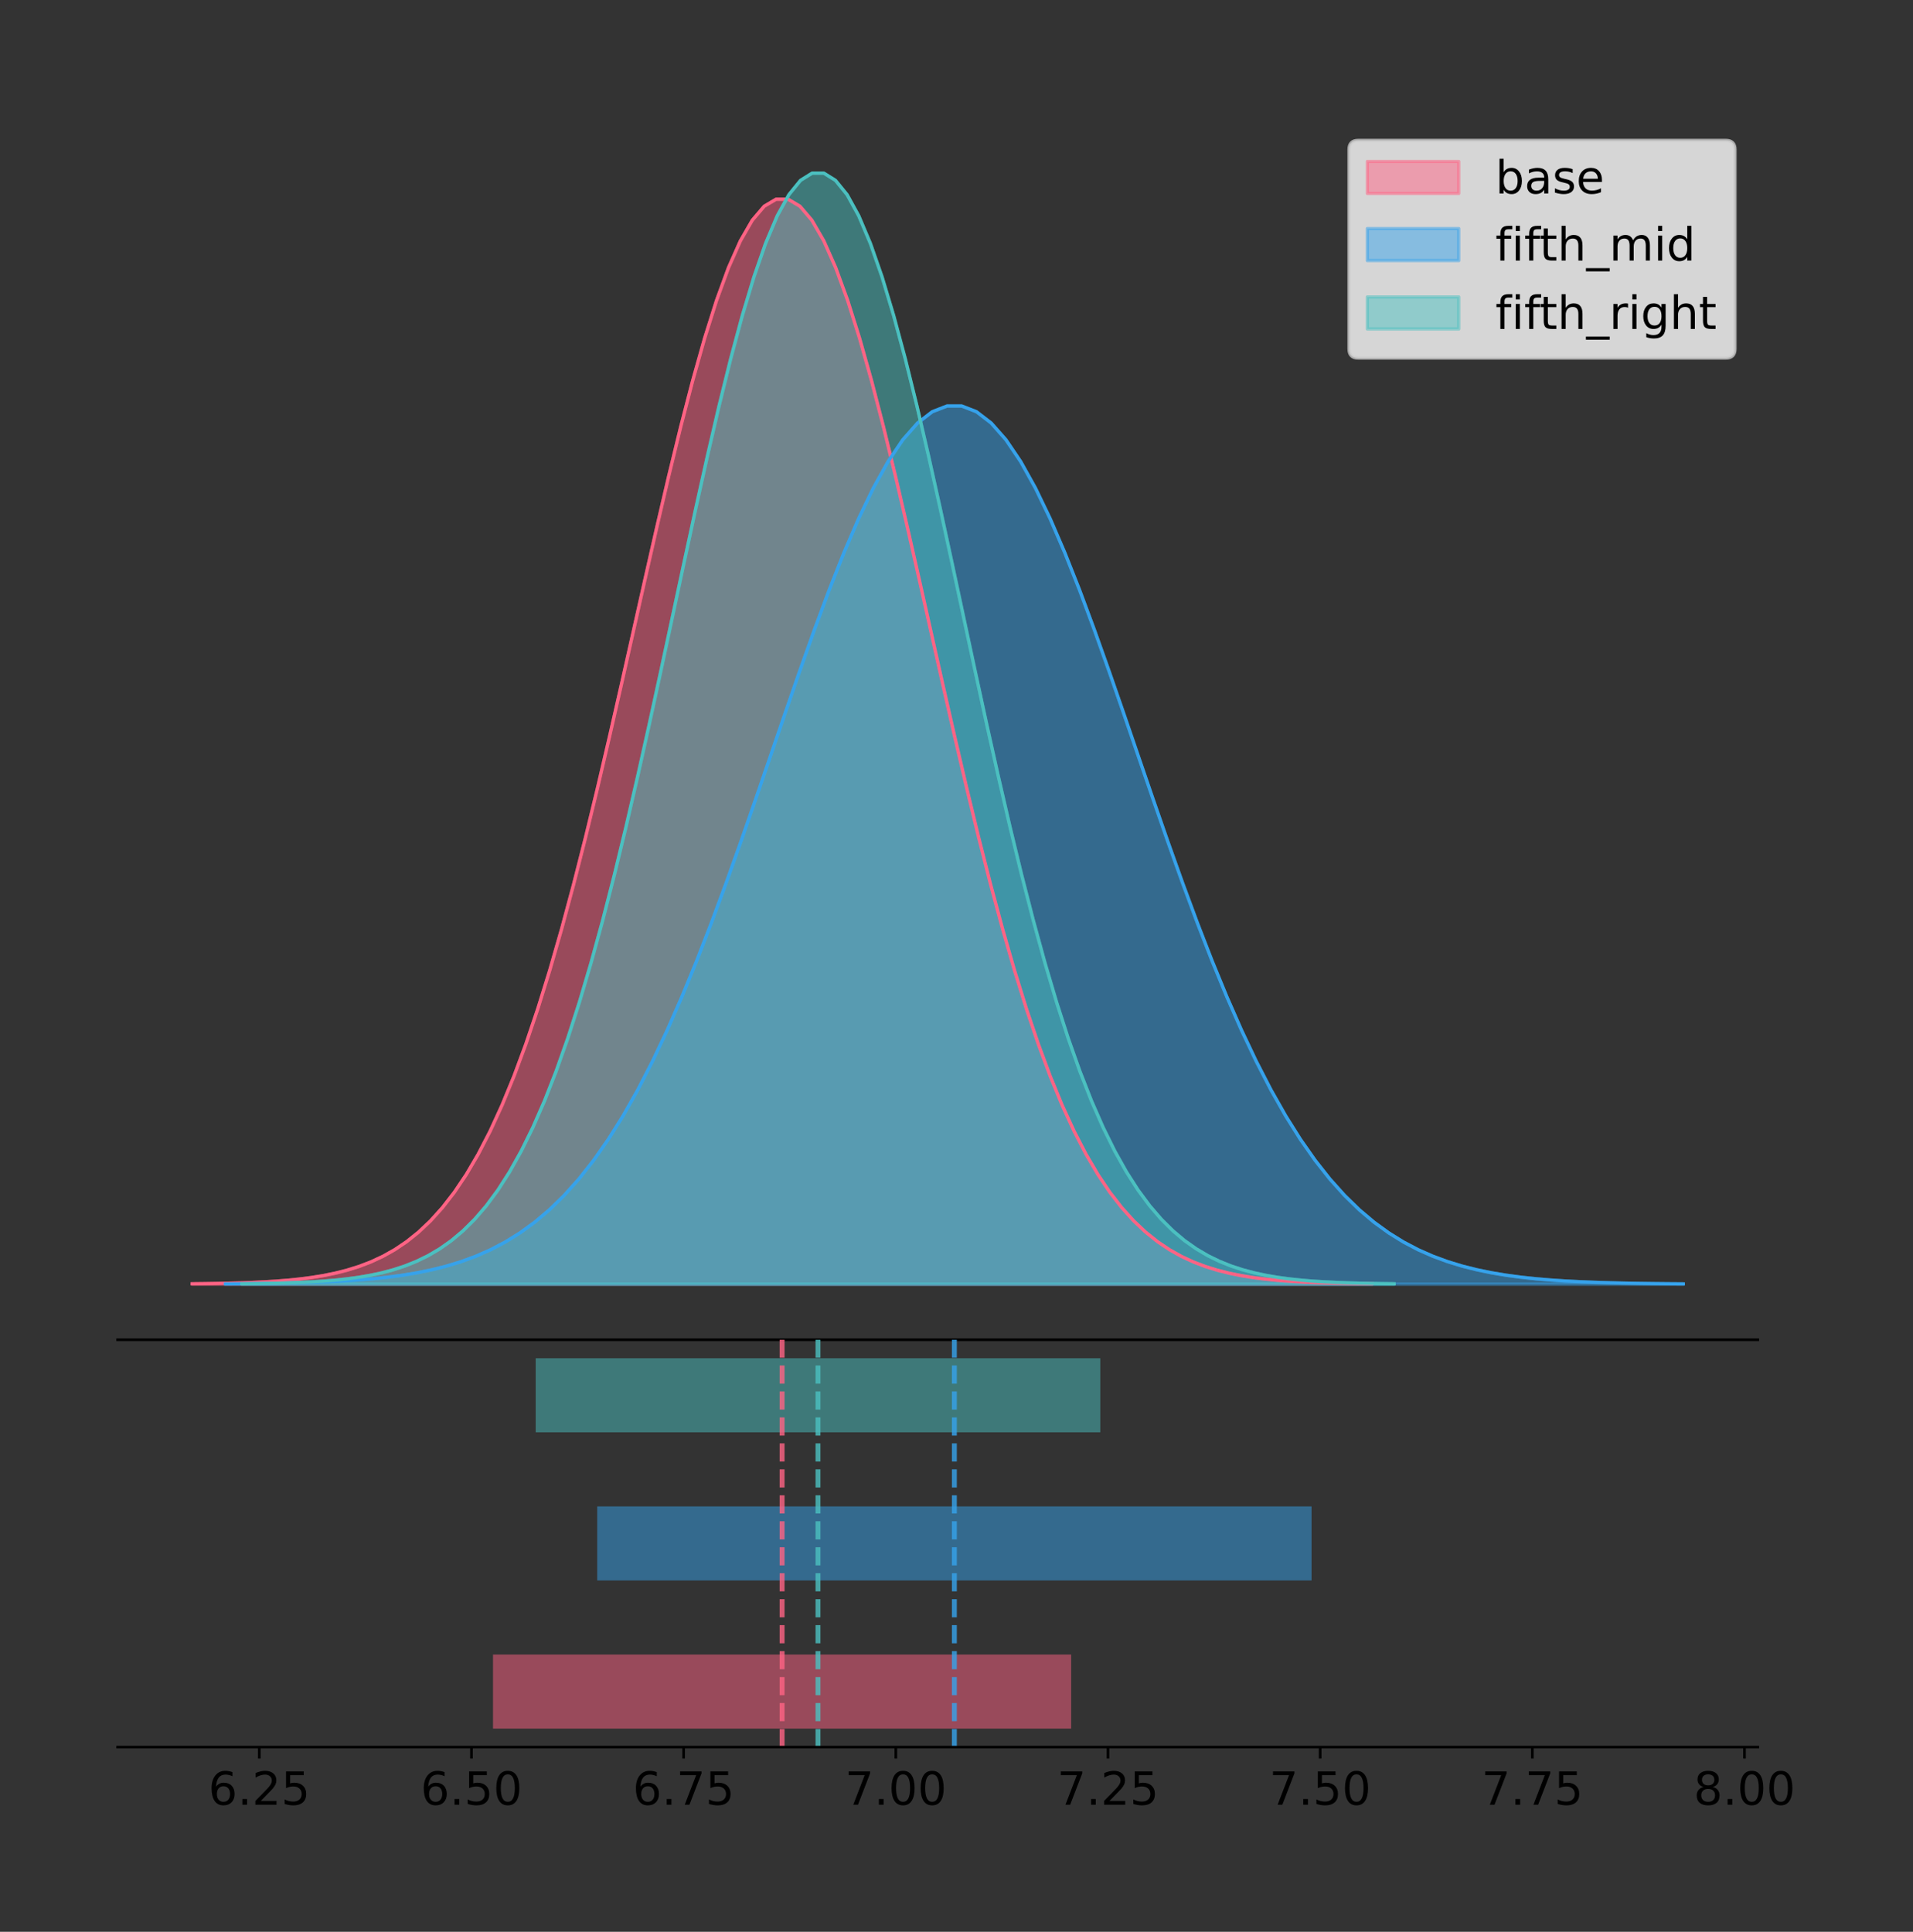 <?xml version="1.0" encoding="utf-8" standalone="no"?>
<!DOCTYPE svg PUBLIC "-//W3C//DTD SVG 1.1//EN"
  "http://www.w3.org/Graphics/SVG/1.1/DTD/svg11.dtd">
<!-- Created with matplotlib (https://matplotlib.org/) -->
<svg height="591.509pt" version="1.1" viewBox="0 0 585.71 591.509" width="585.71pt" xmlns="http://www.w3.org/2000/svg" xmlns:xlink="http://www.w3.org/1999/xlink">
 <rect x="0" y="0" width="585.71" height="591.509" fill="#333333" stroke="none"/>
 <defs>
  <style type="text/css">
*{stroke-linecap:butt;stroke-linejoin:round;}
  </style>
 </defs>
 <g id="figure_1">
  <g id="patch_1">
   <path d="M 0 591.509 
L 585.71 591.509 
L 585.71 0 
L 0 0 
z
" style="fill:none;"/>
  </g>
  <g id="axes_1">
   <g id="patch_2">
    <path d="M 36 410.22 
L 538.2 410.22 
L 538.2 36 
L 36 36 
z
" style="fill:none;"/>
   </g>
   <g id="PolyCollection_1">
    <defs>
     <path d="M 58.827 -198.299 
L 58.827 -198.411 
L 62.476 -198.453 
L 66.125 -198.51 
L 69.774 -198.585 
L 73.423 -198.685 
L 77.073 -198.817 
L 80.722 -198.989 
L 84.371 -199.213 
L 88.02 -199.501 
L 91.669 -199.87 
L 95.318 -200.338 
L 98.967 -200.93 
L 102.616 -201.671 
L 106.265 -202.592 
L 109.914 -203.729 
L 113.563 -205.124 
L 117.212 -206.82 
L 120.861 -208.869 
L 124.51 -211.325 
L 128.159 -214.248 
L 131.808 -217.699 
L 135.457 -221.744 
L 139.106 -226.448 
L 142.755 -231.875 
L 146.404 -238.087 
L 150.054 -245.143 
L 153.703 -253.091 
L 157.352 -261.97 
L 161.001 -271.807 
L 164.65 -282.61 
L 168.299 -294.373 
L 171.948 -307.063 
L 175.597 -320.629 
L 179.246 -334.991 
L 182.895 -350.045 
L 186.544 -365.661 
L 190.193 -381.682 
L 193.842 -397.929 
L 197.491 -414.201 
L 201.14 -430.28 
L 204.789 -445.934 
L 208.438 -460.923 
L 212.087 -475.007 
L 215.736 -487.949 
L 219.385 -499.522 
L 223.035 -509.52 
L 226.684 -517.756 
L 230.333 -524.076 
L 233.982 -528.358 
L 237.631 -530.52 
L 241.28 -530.52 
L 244.929 -528.358 
L 248.578 -524.076 
L 252.227 -517.756 
L 255.876 -509.52 
L 259.525 -499.522 
L 263.174 -487.949 
L 266.823 -475.007 
L 270.472 -460.923 
L 274.121 -445.934 
L 277.77 -430.28 
L 281.419 -414.201 
L 285.068 -397.929 
L 288.717 -381.682 
L 292.366 -365.661 
L 296.016 -350.045 
L 299.665 -334.991 
L 303.314 -320.629 
L 306.963 -307.063 
L 310.612 -294.373 
L 314.261 -282.61 
L 317.91 -271.807 
L 321.559 -261.97 
L 325.208 -253.091 
L 328.857 -245.143 
L 332.506 -238.087 
L 336.155 -231.875 
L 339.804 -226.448 
L 343.453 -221.744 
L 347.102 -217.699 
L 350.751 -214.248 
L 354.4 -211.325 
L 358.049 -208.869 
L 361.698 -206.82 
L 365.347 -205.124 
L 368.997 -203.729 
L 372.646 -202.592 
L 376.295 -201.671 
L 379.944 -200.93 
L 383.593 -200.338 
L 387.242 -199.87 
L 390.891 -199.501 
L 394.54 -199.213 
L 398.189 -198.989 
L 401.838 -198.817 
L 405.487 -198.685 
L 409.136 -198.585 
L 412.785 -198.51 
L 416.434 -198.453 
L 420.083 -198.411 
L 420.083 -198.299 
L 420.083 -198.299 
L 416.434 -198.299 
L 412.785 -198.299 
L 409.136 -198.299 
L 405.487 -198.299 
L 401.838 -198.299 
L 398.189 -198.299 
L 394.54 -198.299 
L 390.891 -198.299 
L 387.242 -198.299 
L 383.593 -198.299 
L 379.944 -198.299 
L 376.295 -198.299 
L 372.646 -198.299 
L 368.997 -198.299 
L 365.347 -198.299 
L 361.698 -198.299 
L 358.049 -198.299 
L 354.4 -198.299 
L 350.751 -198.299 
L 347.102 -198.299 
L 343.453 -198.299 
L 339.804 -198.299 
L 336.155 -198.299 
L 332.506 -198.299 
L 328.857 -198.299 
L 325.208 -198.299 
L 321.559 -198.299 
L 317.91 -198.299 
L 314.261 -198.299 
L 310.612 -198.299 
L 306.963 -198.299 
L 303.314 -198.299 
L 299.665 -198.299 
L 296.016 -198.299 
L 292.366 -198.299 
L 288.717 -198.299 
L 285.068 -198.299 
L 281.419 -198.299 
L 277.77 -198.299 
L 274.121 -198.299 
L 270.472 -198.299 
L 266.823 -198.299 
L 263.174 -198.299 
L 259.525 -198.299 
L 255.876 -198.299 
L 252.227 -198.299 
L 248.578 -198.299 
L 244.929 -198.299 
L 241.28 -198.299 
L 237.631 -198.299 
L 233.982 -198.299 
L 230.333 -198.299 
L 226.684 -198.299 
L 223.035 -198.299 
L 219.385 -198.299 
L 215.736 -198.299 
L 212.087 -198.299 
L 208.438 -198.299 
L 204.789 -198.299 
L 201.14 -198.299 
L 197.491 -198.299 
L 193.842 -198.299 
L 190.193 -198.299 
L 186.544 -198.299 
L 182.895 -198.299 
L 179.246 -198.299 
L 175.597 -198.299 
L 171.948 -198.299 
L 168.299 -198.299 
L 164.65 -198.299 
L 161.001 -198.299 
L 157.352 -198.299 
L 153.703 -198.299 
L 150.054 -198.299 
L 146.404 -198.299 
L 142.755 -198.299 
L 139.106 -198.299 
L 135.457 -198.299 
L 131.808 -198.299 
L 128.159 -198.299 
L 124.51 -198.299 
L 120.861 -198.299 
L 117.212 -198.299 
L 113.563 -198.299 
L 109.914 -198.299 
L 106.265 -198.299 
L 102.616 -198.299 
L 98.967 -198.299 
L 95.318 -198.299 
L 91.669 -198.299 
L 88.02 -198.299 
L 84.371 -198.299 
L 80.722 -198.299 
L 77.073 -198.299 
L 73.423 -198.299 
L 69.774 -198.299 
L 66.125 -198.299 
L 62.476 -198.299 
L 58.827 -198.299 
z
" id="m6c6c2eb84d" style="stroke:#ff6384;stroke-opacity:0.5;"/>
    </defs>
    <g clip-path="url(#pafbbc4b0f2)">
     <use style="fill:#ff6384;fill-opacity:0.5;stroke:#ff6384;stroke-opacity:0.5;" x="0" xlink:href="#m6c6c2eb84d" y="591.509"/>
    </g>
   </g>
   <g id="PolyCollection_2">
    <defs>
     <path d="M 69.037 -198.299 
L 69.037 -198.39 
L 73.545 -198.424 
L 78.054 -198.469 
L 82.562 -198.531 
L 87.07 -198.612 
L 91.579 -198.718 
L 96.087 -198.858 
L 100.596 -199.039 
L 105.104 -199.272 
L 109.613 -199.57 
L 114.121 -199.95 
L 118.63 -200.428 
L 123.138 -201.028 
L 127.646 -201.774 
L 132.155 -202.694 
L 136.663 -203.823 
L 141.172 -205.196 
L 145.68 -206.854 
L 150.189 -208.842 
L 154.697 -211.208 
L 159.206 -214.001 
L 163.714 -217.275 
L 168.222 -221.082 
L 172.731 -225.475 
L 177.239 -230.503 
L 181.748 -236.214 
L 186.256 -242.647 
L 190.765 -249.833 
L 195.273 -257.795 
L 199.782 -266.539 
L 204.29 -276.059 
L 208.798 -286.331 
L 213.307 -297.311 
L 217.815 -308.935 
L 222.324 -321.12 
L 226.832 -333.759 
L 231.341 -346.726 
L 235.849 -359.876 
L 240.358 -373.046 
L 244.866 -386.06 
L 249.374 -398.73 
L 253.883 -410.862 
L 258.391 -422.261 
L 262.9 -432.736 
L 267.408 -442.104 
L 271.917 -450.195 
L 276.425 -456.861 
L 280.934 -461.976 
L 285.442 -465.443 
L 289.95 -467.193 
L 294.459 -467.193 
L 298.967 -465.443 
L 303.476 -461.976 
L 307.984 -456.861 
L 312.493 -450.195 
L 317.001 -442.104 
L 321.51 -432.736 
L 326.018 -422.261 
L 330.526 -410.862 
L 335.035 -398.73 
L 339.543 -386.06 
L 344.052 -373.046 
L 348.56 -359.876 
L 353.069 -346.726 
L 357.577 -333.759 
L 362.086 -321.12 
L 366.594 -308.935 
L 371.102 -297.311 
L 375.611 -286.331 
L 380.119 -276.059 
L 384.628 -266.539 
L 389.136 -257.795 
L 393.645 -249.833 
L 398.153 -242.647 
L 402.662 -236.214 
L 407.17 -230.503 
L 411.678 -225.475 
L 416.187 -221.082 
L 420.695 -217.275 
L 425.204 -214.001 
L 429.712 -211.208 
L 434.221 -208.842 
L 438.729 -206.854 
L 443.238 -205.196 
L 447.746 -203.823 
L 452.254 -202.694 
L 456.763 -201.774 
L 461.271 -201.028 
L 465.78 -200.428 
L 470.288 -199.95 
L 474.797 -199.57 
L 479.305 -199.272 
L 483.814 -199.039 
L 488.322 -198.858 
L 492.83 -198.718 
L 497.339 -198.612 
L 501.847 -198.531 
L 506.356 -198.469 
L 510.864 -198.424 
L 515.373 -198.39 
L 515.373 -198.299 
L 515.373 -198.299 
L 510.864 -198.299 
L 506.356 -198.299 
L 501.847 -198.299 
L 497.339 -198.299 
L 492.83 -198.299 
L 488.322 -198.299 
L 483.814 -198.299 
L 479.305 -198.299 
L 474.797 -198.299 
L 470.288 -198.299 
L 465.78 -198.299 
L 461.271 -198.299 
L 456.763 -198.299 
L 452.254 -198.299 
L 447.746 -198.299 
L 443.238 -198.299 
L 438.729 -198.299 
L 434.221 -198.299 
L 429.712 -198.299 
L 425.204 -198.299 
L 420.695 -198.299 
L 416.187 -198.299 
L 411.678 -198.299 
L 407.17 -198.299 
L 402.662 -198.299 
L 398.153 -198.299 
L 393.645 -198.299 
L 389.136 -198.299 
L 384.628 -198.299 
L 380.119 -198.299 
L 375.611 -198.299 
L 371.102 -198.299 
L 366.594 -198.299 
L 362.086 -198.299 
L 357.577 -198.299 
L 353.069 -198.299 
L 348.56 -198.299 
L 344.052 -198.299 
L 339.543 -198.299 
L 335.035 -198.299 
L 330.526 -198.299 
L 326.018 -198.299 
L 321.51 -198.299 
L 317.001 -198.299 
L 312.493 -198.299 
L 307.984 -198.299 
L 303.476 -198.299 
L 298.967 -198.299 
L 294.459 -198.299 
L 289.95 -198.299 
L 285.442 -198.299 
L 280.934 -198.299 
L 276.425 -198.299 
L 271.917 -198.299 
L 267.408 -198.299 
L 262.9 -198.299 
L 258.391 -198.299 
L 253.883 -198.299 
L 249.374 -198.299 
L 244.866 -198.299 
L 240.358 -198.299 
L 235.849 -198.299 
L 231.341 -198.299 
L 226.832 -198.299 
L 222.324 -198.299 
L 217.815 -198.299 
L 213.307 -198.299 
L 208.798 -198.299 
L 204.29 -198.299 
L 199.782 -198.299 
L 195.273 -198.299 
L 190.765 -198.299 
L 186.256 -198.299 
L 181.748 -198.299 
L 177.239 -198.299 
L 172.731 -198.299 
L 168.222 -198.299 
L 163.714 -198.299 
L 159.206 -198.299 
L 154.697 -198.299 
L 150.189 -198.299 
L 145.68 -198.299 
L 141.172 -198.299 
L 136.663 -198.299 
L 132.155 -198.299 
L 127.646 -198.299 
L 123.138 -198.299 
L 118.63 -198.299 
L 114.121 -198.299 
L 109.613 -198.299 
L 105.104 -198.299 
L 100.596 -198.299 
L 96.087 -198.299 
L 91.579 -198.299 
L 87.07 -198.299 
L 82.562 -198.299 
L 78.054 -198.299 
L 73.545 -198.299 
L 69.037 -198.299 
z
" id="m906cc848a8" style="stroke:#36a2eb;stroke-opacity:0.5;"/>
    </defs>
    <g clip-path="url(#pafbbc4b0f2)">
     <use style="fill:#36a2eb;fill-opacity:0.5;stroke:#36a2eb;stroke-opacity:0.5;" x="0" xlink:href="#m906cc848a8" y="591.509"/>
    </g>
   </g>
   <g id="PolyCollection_3">
    <defs>
     <path d="M 74.055 -198.299 
L 74.055 -198.414 
L 77.619 -198.457 
L 81.182 -198.515 
L 84.746 -198.592 
L 88.309 -198.694 
L 91.873 -198.829 
L 95.436 -199.006 
L 99 -199.235 
L 102.563 -199.53 
L 106.127 -199.907 
L 109.69 -200.387 
L 113.253 -200.993 
L 116.817 -201.751 
L 120.38 -202.695 
L 123.944 -203.86 
L 127.507 -205.288 
L 131.071 -207.025 
L 134.634 -209.123 
L 138.198 -211.638 
L 141.761 -214.631 
L 145.325 -218.165 
L 148.888 -222.307 
L 152.452 -227.124 
L 156.015 -232.681 
L 159.579 -239.043 
L 163.142 -246.268 
L 166.705 -254.407 
L 170.269 -263.499 
L 173.832 -273.572 
L 177.396 -284.635 
L 180.959 -296.68 
L 184.523 -309.675 
L 188.086 -323.567 
L 191.65 -338.274 
L 195.213 -353.69 
L 198.777 -369.68 
L 202.34 -386.086 
L 205.904 -402.724 
L 209.467 -419.387 
L 213.03 -435.851 
L 216.594 -451.881 
L 220.157 -467.231 
L 223.721 -481.653 
L 227.284 -494.905 
L 230.848 -506.757 
L 234.411 -516.994 
L 237.975 -525.428 
L 241.538 -531.9 
L 245.102 -536.285 
L 248.665 -538.499 
L 252.229 -538.499 
L 255.792 -536.285 
L 259.356 -531.9 
L 262.919 -525.428 
L 266.482 -516.994 
L 270.046 -506.757 
L 273.609 -494.905 
L 277.173 -481.653 
L 280.736 -467.231 
L 284.3 -451.881 
L 287.863 -435.851 
L 291.427 -419.387 
L 294.99 -402.724 
L 298.554 -386.086 
L 302.117 -369.68 
L 305.681 -353.69 
L 309.244 -338.274 
L 312.808 -323.567 
L 316.371 -309.675 
L 319.934 -296.68 
L 323.498 -284.635 
L 327.061 -273.572 
L 330.625 -263.499 
L 334.188 -254.407 
L 337.752 -246.268 
L 341.315 -239.043 
L 344.879 -232.681 
L 348.442 -227.124 
L 352.006 -222.307 
L 355.569 -218.165 
L 359.133 -214.631 
L 362.696 -211.638 
L 366.26 -209.123 
L 369.823 -207.025 
L 373.386 -205.288 
L 376.95 -203.86 
L 380.513 -202.695 
L 384.077 -201.751 
L 387.64 -200.993 
L 391.204 -200.387 
L 394.767 -199.907 
L 398.331 -199.53 
L 401.894 -199.235 
L 405.458 -199.006 
L 409.021 -198.829 
L 412.585 -198.694 
L 416.148 -198.592 
L 419.712 -198.515 
L 423.275 -198.457 
L 426.838 -198.414 
L 426.838 -198.299 
L 426.838 -198.299 
L 423.275 -198.299 
L 419.712 -198.299 
L 416.148 -198.299 
L 412.585 -198.299 
L 409.021 -198.299 
L 405.458 -198.299 
L 401.894 -198.299 
L 398.331 -198.299 
L 394.767 -198.299 
L 391.204 -198.299 
L 387.64 -198.299 
L 384.077 -198.299 
L 380.513 -198.299 
L 376.95 -198.299 
L 373.386 -198.299 
L 369.823 -198.299 
L 366.26 -198.299 
L 362.696 -198.299 
L 359.133 -198.299 
L 355.569 -198.299 
L 352.006 -198.299 
L 348.442 -198.299 
L 344.879 -198.299 
L 341.315 -198.299 
L 337.752 -198.299 
L 334.188 -198.299 
L 330.625 -198.299 
L 327.061 -198.299 
L 323.498 -198.299 
L 319.934 -198.299 
L 316.371 -198.299 
L 312.808 -198.299 
L 309.244 -198.299 
L 305.681 -198.299 
L 302.117 -198.299 
L 298.554 -198.299 
L 294.99 -198.299 
L 291.427 -198.299 
L 287.863 -198.299 
L 284.3 -198.299 
L 280.736 -198.299 
L 277.173 -198.299 
L 273.609 -198.299 
L 270.046 -198.299 
L 266.482 -198.299 
L 262.919 -198.299 
L 259.356 -198.299 
L 255.792 -198.299 
L 252.229 -198.299 
L 248.665 -198.299 
L 245.102 -198.299 
L 241.538 -198.299 
L 237.975 -198.299 
L 234.411 -198.299 
L 230.848 -198.299 
L 227.284 -198.299 
L 223.721 -198.299 
L 220.157 -198.299 
L 216.594 -198.299 
L 213.03 -198.299 
L 209.467 -198.299 
L 205.904 -198.299 
L 202.34 -198.299 
L 198.777 -198.299 
L 195.213 -198.299 
L 191.65 -198.299 
L 188.086 -198.299 
L 184.523 -198.299 
L 180.959 -198.299 
L 177.396 -198.299 
L 173.832 -198.299 
L 170.269 -198.299 
L 166.705 -198.299 
L 163.142 -198.299 
L 159.579 -198.299 
L 156.015 -198.299 
L 152.452 -198.299 
L 148.888 -198.299 
L 145.325 -198.299 
L 141.761 -198.299 
L 138.198 -198.299 
L 134.634 -198.299 
L 131.071 -198.299 
L 127.507 -198.299 
L 123.944 -198.299 
L 120.38 -198.299 
L 116.817 -198.299 
L 113.253 -198.299 
L 109.69 -198.299 
L 106.127 -198.299 
L 102.563 -198.299 
L 99 -198.299 
L 95.436 -198.299 
L 91.873 -198.299 
L 88.309 -198.299 
L 84.746 -198.299 
L 81.182 -198.299 
L 77.619 -198.299 
L 74.055 -198.299 
z
" id="m1a14126fd1" style="stroke:#4bc0c0;stroke-opacity:0.5;"/>
    </defs>
    <g clip-path="url(#pafbbc4b0f2)">
     <use style="fill:#4bc0c0;fill-opacity:0.5;stroke:#4bc0c0;stroke-opacity:0.5;" x="0" xlink:href="#m1a14126fd1" y="591.509"/>
    </g>
   </g>
   <g id="line2d_1">
    <path clip-path="url(#pafbbc4b0f2)" d="M 58.827 393.098 
L 62.476 393.056 
L 66.125 393 
L 69.774 392.924 
L 73.423 392.824 
L 77.073 392.693 
L 80.722 392.52 
L 84.371 392.297 
L 88.02 392.009 
L 91.669 391.64 
L 95.318 391.171 
L 98.967 390.58 
L 102.616 389.839 
L 106.265 388.918 
L 109.914 387.78 
L 113.563 386.386 
L 117.212 384.689 
L 120.861 382.64 
L 124.51 380.184 
L 128.159 377.261 
L 131.808 373.81 
L 135.457 369.765 
L 139.106 365.062 
L 142.755 359.635 
L 146.404 353.422 
L 150.054 346.366 
L 153.703 338.418 
L 157.352 329.539 
L 161.001 319.703 
L 164.65 308.899 
L 168.299 297.137 
L 171.948 284.446 
L 175.597 270.88 
L 179.246 256.518 
L 182.895 241.464 
L 186.544 225.849 
L 190.193 209.827 
L 193.842 193.58 
L 197.491 177.308 
L 201.14 161.229 
L 204.789 145.576 
L 208.438 130.586 
L 212.087 116.502 
L 215.736 103.561 
L 219.385 91.987 
L 223.035 81.99 
L 226.684 73.754 
L 230.333 67.434 
L 233.982 63.151 
L 237.631 60.989 
L 241.28 60.989 
L 244.929 63.151 
L 248.578 67.434 
L 252.227 73.754 
L 255.876 81.99 
L 259.525 91.987 
L 263.174 103.561 
L 266.823 116.502 
L 270.472 130.586 
L 274.121 145.576 
L 277.77 161.229 
L 281.419 177.308 
L 285.068 193.58 
L 288.717 209.827 
L 292.366 225.849 
L 296.016 241.464 
L 299.665 256.518 
L 303.314 270.88 
L 306.963 284.446 
L 310.612 297.137 
L 314.261 308.899 
L 317.91 319.703 
L 321.559 329.539 
L 325.208 338.418 
L 328.857 346.366 
L 332.506 353.422 
L 336.155 359.635 
L 339.804 365.062 
L 343.453 369.765 
L 347.102 373.81 
L 350.751 377.261 
L 354.4 380.184 
L 358.049 382.64 
L 361.698 384.689 
L 365.347 386.386 
L 368.997 387.78 
L 372.646 388.918 
L 376.295 389.839 
L 379.944 390.58 
L 383.593 391.171 
L 387.242 391.64 
L 390.891 392.009 
L 394.54 392.297 
L 398.189 392.52 
L 401.838 392.693 
L 405.487 392.824 
L 409.136 392.924 
L 412.785 393 
L 416.434 393.056 
L 420.083 393.098 
" style="fill:none;stroke:#ff6384;stroke-linecap:square;"/>
   </g>
   <g id="line2d_2">
    <path clip-path="url(#pafbbc4b0f2)" d="M 69.037 393.12 
L 73.545 393.086 
L 78.054 393.04 
L 82.562 392.979 
L 87.07 392.898 
L 91.579 392.791 
L 96.087 392.652 
L 100.596 392.471 
L 105.104 392.238 
L 109.613 391.939 
L 114.121 391.56 
L 118.63 391.081 
L 123.138 390.481 
L 127.646 389.736 
L 132.155 388.815 
L 136.663 387.687 
L 141.172 386.313 
L 145.68 384.655 
L 150.189 382.667 
L 154.697 380.301 
L 159.206 377.508 
L 163.714 374.234 
L 168.222 370.427 
L 172.731 366.035 
L 177.239 361.006 
L 181.748 355.296 
L 186.256 348.863 
L 190.765 341.676 
L 195.273 333.715 
L 199.782 324.97 
L 204.29 315.45 
L 208.798 305.179 
L 213.307 294.199 
L 217.815 282.574 
L 222.324 270.39 
L 226.832 257.751 
L 231.341 244.784 
L 235.849 231.633 
L 240.358 218.463 
L 244.866 205.449 
L 249.374 192.78 
L 253.883 180.647 
L 258.391 169.248 
L 262.9 158.773 
L 267.408 149.406 
L 271.917 141.314 
L 276.425 134.648 
L 280.934 129.533 
L 285.442 126.067 
L 289.95 124.317 
L 294.459 124.317 
L 298.967 126.067 
L 303.476 129.533 
L 307.984 134.648 
L 312.493 141.314 
L 317.001 149.406 
L 321.51 158.773 
L 326.018 169.248 
L 330.526 180.647 
L 335.035 192.78 
L 339.543 205.449 
L 344.052 218.463 
L 348.56 231.633 
L 353.069 244.784 
L 357.577 257.751 
L 362.086 270.39 
L 366.594 282.574 
L 371.102 294.199 
L 375.611 305.179 
L 380.119 315.45 
L 384.628 324.97 
L 389.136 333.715 
L 393.645 341.676 
L 398.153 348.863 
L 402.662 355.296 
L 407.17 361.006 
L 411.678 366.035 
L 416.187 370.427 
L 420.695 374.234 
L 425.204 377.508 
L 429.712 380.301 
L 434.221 382.667 
L 438.729 384.655 
L 443.238 386.313 
L 447.746 387.687 
L 452.254 388.815 
L 456.763 389.736 
L 461.271 390.481 
L 465.78 391.081 
L 470.288 391.56 
L 474.797 391.939 
L 479.305 392.238 
L 483.814 392.471 
L 488.322 392.652 
L 492.83 392.791 
L 497.339 392.898 
L 501.847 392.979 
L 506.356 393.04 
L 510.864 393.086 
L 515.373 393.12 
" style="fill:none;stroke:#36a2eb;stroke-linecap:square;"/>
   </g>
   <g id="line2d_3">
    <path clip-path="url(#pafbbc4b0f2)" d="M 74.055 393.096 
L 77.619 393.053 
L 81.182 392.995 
L 84.746 392.918 
L 88.309 392.815 
L 91.873 392.68 
L 95.436 392.504 
L 99 392.275 
L 102.563 391.98 
L 106.127 391.602 
L 109.69 391.122 
L 113.253 390.516 
L 116.817 389.758 
L 120.38 388.814 
L 123.944 387.65 
L 127.507 386.222 
L 131.071 384.485 
L 134.634 382.386 
L 138.198 379.871 
L 141.761 376.878 
L 145.325 373.344 
L 148.888 369.202 
L 152.452 364.386 
L 156.015 358.828 
L 159.579 352.466 
L 163.142 345.241 
L 166.705 337.103 
L 170.269 328.01 
L 173.832 317.937 
L 177.396 306.874 
L 180.959 294.829 
L 184.523 281.834 
L 188.086 267.942 
L 191.65 253.235 
L 195.213 237.82 
L 198.777 221.829 
L 202.34 205.423 
L 205.904 188.786 
L 209.467 172.123 
L 213.03 155.658 
L 216.594 139.628 
L 220.157 124.279 
L 223.721 109.857 
L 227.284 96.604 
L 230.848 84.752 
L 234.411 74.515 
L 237.975 66.081 
L 241.538 59.61 
L 245.102 55.224 
L 248.665 53.01 
L 252.229 53.01 
L 255.792 55.224 
L 259.356 59.61 
L 262.919 66.081 
L 266.482 74.515 
L 270.046 84.752 
L 273.609 96.604 
L 277.173 109.857 
L 280.736 124.279 
L 284.3 139.628 
L 287.863 155.658 
L 291.427 172.123 
L 294.99 188.786 
L 298.554 205.423 
L 302.117 221.829 
L 305.681 237.82 
L 309.244 253.235 
L 312.808 267.942 
L 316.371 281.834 
L 319.934 294.829 
L 323.498 306.874 
L 327.061 317.937 
L 330.625 328.01 
L 334.188 337.103 
L 337.752 345.241 
L 341.315 352.466 
L 344.879 358.828 
L 348.442 364.386 
L 352.006 369.202 
L 355.569 373.344 
L 359.133 376.878 
L 362.696 379.871 
L 366.26 382.386 
L 369.823 384.485 
L 373.386 386.222 
L 376.95 387.65 
L 380.513 388.814 
L 384.077 389.758 
L 387.64 390.516 
L 391.204 391.122 
L 394.767 391.602 
L 398.331 391.98 
L 401.894 392.275 
L 405.458 392.504 
L 409.021 392.68 
L 412.585 392.815 
L 416.148 392.918 
L 419.712 392.995 
L 423.275 393.053 
L 426.838 393.096 
" style="fill:none;stroke:#4bc0c0;stroke-linecap:square;"/>
   </g>
   <g id="patch_3">
    <path d="M 36 410.22 
L 538.2 410.22 
" style="fill:none;stroke:#000000;stroke-linecap:square;stroke-linejoin:miter;stroke-width:0.8;"/>
   </g>
   <g id="legend_1">
    <g id="patch_4">
     <path d="M 415.844 109.627 
L 528.4 109.627 
Q 531.2 109.627 531.2 106.827 
L 531.2 45.8 
Q 531.2 43 528.4 43 
L 415.844 43 
Q 413.044 43 413.044 45.8 
L 413.044 106.827 
Q 413.044 109.627 415.844 109.627 
z
" style="fill:#ffffff;opacity:0.8;stroke:#cccccc;stroke-linejoin:miter;"/>
    </g>
    <g id="patch_5">
     <path d="M 418.644 59.238 
L 446.644 59.238 
L 446.644 49.438 
L 418.644 49.438 
z
" style="fill:#ff6384;opacity:0.5;stroke:#ff6384;stroke-linejoin:miter;"/>
    </g>
    <g id="text_1">
     <!-- base -->
     <defs>
      <path d="M 48.688 27.297 
Q 48.688 37.203 44.609 42.844 
Q 40.531 48.484 33.406 48.484 
Q 26.266 48.484 22.188 42.844 
Q 18.109 37.203 18.109 27.297 
Q 18.109 17.391 22.188 11.75 
Q 26.266 6.109 33.406 6.109 
Q 40.531 6.109 44.609 11.75 
Q 48.688 17.391 48.688 27.297 
z
M 18.109 46.391 
Q 20.953 51.266 25.266 53.625 
Q 29.594 56 35.594 56 
Q 45.562 56 51.781 48.094 
Q 58.016 40.188 58.016 27.297 
Q 58.016 14.406 51.781 6.484 
Q 45.562 -1.422 35.594 -1.422 
Q 29.594 -1.422 25.266 0.953 
Q 20.953 3.328 18.109 8.203 
L 18.109 0 
L 9.078 0 
L 9.078 75.984 
L 18.109 75.984 
z
" id="DejaVuSans-98"/>
      <path d="M 34.281 27.484 
Q 23.391 27.484 19.188 25 
Q 14.984 22.516 14.984 16.5 
Q 14.984 11.719 18.141 8.906 
Q 21.297 6.109 26.703 6.109 
Q 34.188 6.109 38.703 11.406 
Q 43.219 16.703 43.219 25.484 
L 43.219 27.484 
z
M 52.203 31.203 
L 52.203 0 
L 43.219 0 
L 43.219 8.297 
Q 40.141 3.328 35.547 0.953 
Q 30.953 -1.422 24.312 -1.422 
Q 15.922 -1.422 10.953 3.297 
Q 6 8.016 6 15.922 
Q 6 25.141 12.172 29.828 
Q 18.359 34.516 30.609 34.516 
L 43.219 34.516 
L 43.219 35.406 
Q 43.219 41.609 39.141 45 
Q 35.062 48.391 27.688 48.391 
Q 23 48.391 18.547 47.266 
Q 14.109 46.141 10.016 43.891 
L 10.016 52.203 
Q 14.938 54.109 19.578 55.047 
Q 24.219 56 28.609 56 
Q 40.484 56 46.344 49.844 
Q 52.203 43.703 52.203 31.203 
z
" id="DejaVuSans-97"/>
      <path d="M 44.281 53.078 
L 44.281 44.578 
Q 40.484 46.531 36.375 47.5 
Q 32.281 48.484 27.875 48.484 
Q 21.188 48.484 17.844 46.438 
Q 14.5 44.391 14.5 40.281 
Q 14.5 37.156 16.891 35.375 
Q 19.281 33.594 26.516 31.984 
L 29.594 31.297 
Q 39.156 29.25 43.188 25.516 
Q 47.219 21.781 47.219 15.094 
Q 47.219 7.469 41.188 3.016 
Q 35.156 -1.422 24.609 -1.422 
Q 20.219 -1.422 15.453 -0.562 
Q 10.688 0.297 5.422 2 
L 5.422 11.281 
Q 10.406 8.688 15.234 7.391 
Q 20.062 6.109 24.812 6.109 
Q 31.156 6.109 34.562 8.281 
Q 37.984 10.453 37.984 14.406 
Q 37.984 18.062 35.516 20.016 
Q 33.062 21.969 24.703 23.781 
L 21.578 24.516 
Q 13.234 26.266 9.516 29.906 
Q 5.812 33.547 5.812 39.891 
Q 5.812 47.609 11.281 51.797 
Q 16.75 56 26.812 56 
Q 31.781 56 36.172 55.266 
Q 40.578 54.547 44.281 53.078 
z
" id="DejaVuSans-115"/>
      <path d="M 56.203 29.594 
L 56.203 25.203 
L 14.891 25.203 
Q 15.484 15.922 20.484 11.062 
Q 25.484 6.203 34.422 6.203 
Q 39.594 6.203 44.453 7.469 
Q 49.312 8.734 54.109 11.281 
L 54.109 2.781 
Q 49.266 0.734 44.188 -0.344 
Q 39.109 -1.422 33.891 -1.422 
Q 20.797 -1.422 13.156 6.188 
Q 5.516 13.812 5.516 26.812 
Q 5.516 40.234 12.766 48.109 
Q 20.016 56 32.328 56 
Q 43.359 56 49.781 48.891 
Q 56.203 41.797 56.203 29.594 
z
M 47.219 32.234 
Q 47.125 39.594 43.094 43.984 
Q 39.062 48.391 32.422 48.391 
Q 24.906 48.391 20.391 44.141 
Q 15.875 39.891 15.188 32.172 
z
" id="DejaVuSans-101"/>
     </defs>
     <g transform="translate(457.844 59.238)scale(0.14 -0.14)">
      <use xlink:href="#DejaVuSans-98"/>
      <use x="63.477" xlink:href="#DejaVuSans-97"/>
      <use x="124.756" xlink:href="#DejaVuSans-115"/>
      <use x="176.855" xlink:href="#DejaVuSans-101"/>
     </g>
    </g>
    <g id="patch_6">
     <path d="M 418.644 79.787 
L 446.644 79.787 
L 446.644 69.987 
L 418.644 69.987 
z
" style="fill:#36a2eb;opacity:0.5;stroke:#36a2eb;stroke-linejoin:miter;"/>
    </g>
    <g id="text_2">
     <!-- fifth_mid -->
     <defs>
      <path d="M 37.109 75.984 
L 37.109 68.5 
L 28.516 68.5 
Q 23.688 68.5 21.797 66.547 
Q 19.922 64.594 19.922 59.516 
L 19.922 54.688 
L 34.719 54.688 
L 34.719 47.703 
L 19.922 47.703 
L 19.922 0 
L 10.891 0 
L 10.891 47.703 
L 2.297 47.703 
L 2.297 54.688 
L 10.891 54.688 
L 10.891 58.5 
Q 10.891 67.625 15.141 71.797 
Q 19.391 75.984 28.609 75.984 
z
" id="DejaVuSans-102"/>
      <path d="M 9.422 54.688 
L 18.406 54.688 
L 18.406 0 
L 9.422 0 
z
M 9.422 75.984 
L 18.406 75.984 
L 18.406 64.594 
L 9.422 64.594 
z
" id="DejaVuSans-105"/>
      <path d="M 18.312 70.219 
L 18.312 54.688 
L 36.812 54.688 
L 36.812 47.703 
L 18.312 47.703 
L 18.312 18.016 
Q 18.312 11.328 20.141 9.422 
Q 21.969 7.516 27.594 7.516 
L 36.812 7.516 
L 36.812 0 
L 27.594 0 
Q 17.188 0 13.234 3.875 
Q 9.281 7.766 9.281 18.016 
L 9.281 47.703 
L 2.688 47.703 
L 2.688 54.688 
L 9.281 54.688 
L 9.281 70.219 
z
" id="DejaVuSans-116"/>
      <path d="M 54.891 33.016 
L 54.891 0 
L 45.906 0 
L 45.906 32.719 
Q 45.906 40.484 42.875 44.328 
Q 39.844 48.188 33.797 48.188 
Q 26.516 48.188 22.312 43.547 
Q 18.109 38.922 18.109 30.906 
L 18.109 0 
L 9.078 0 
L 9.078 75.984 
L 18.109 75.984 
L 18.109 46.188 
Q 21.344 51.125 25.703 53.562 
Q 30.078 56 35.797 56 
Q 45.219 56 50.047 50.172 
Q 54.891 44.344 54.891 33.016 
z
" id="DejaVuSans-104"/>
      <path d="M 50.984 -16.609 
L 50.984 -23.578 
L -0.984 -23.578 
L -0.984 -16.609 
z
" id="DejaVuSans-95"/>
      <path d="M 52 44.188 
Q 55.375 50.25 60.062 53.125 
Q 64.75 56 71.094 56 
Q 79.641 56 84.281 50.016 
Q 88.922 44.047 88.922 33.016 
L 88.922 0 
L 79.891 0 
L 79.891 32.719 
Q 79.891 40.578 77.094 44.375 
Q 74.312 48.188 68.609 48.188 
Q 61.625 48.188 57.562 43.547 
Q 53.516 38.922 53.516 30.906 
L 53.516 0 
L 44.484 0 
L 44.484 32.719 
Q 44.484 40.625 41.703 44.406 
Q 38.922 48.188 33.109 48.188 
Q 26.219 48.188 22.156 43.531 
Q 18.109 38.875 18.109 30.906 
L 18.109 0 
L 9.078 0 
L 9.078 54.688 
L 18.109 54.688 
L 18.109 46.188 
Q 21.188 51.219 25.484 53.609 
Q 29.781 56 35.688 56 
Q 41.656 56 45.828 52.969 
Q 50 49.953 52 44.188 
z
" id="DejaVuSans-109"/>
      <path d="M 45.406 46.391 
L 45.406 75.984 
L 54.391 75.984 
L 54.391 0 
L 45.406 0 
L 45.406 8.203 
Q 42.578 3.328 38.25 0.953 
Q 33.938 -1.422 27.875 -1.422 
Q 17.969 -1.422 11.734 6.484 
Q 5.516 14.406 5.516 27.297 
Q 5.516 40.188 11.734 48.094 
Q 17.969 56 27.875 56 
Q 33.938 56 38.25 53.625 
Q 42.578 51.266 45.406 46.391 
z
M 14.797 27.297 
Q 14.797 17.391 18.875 11.75 
Q 22.953 6.109 30.078 6.109 
Q 37.203 6.109 41.297 11.75 
Q 45.406 17.391 45.406 27.297 
Q 45.406 37.203 41.297 42.844 
Q 37.203 48.484 30.078 48.484 
Q 22.953 48.484 18.875 42.844 
Q 14.797 37.203 14.797 27.297 
z
" id="DejaVuSans-100"/>
     </defs>
     <g transform="translate(457.844 79.787)scale(0.14 -0.14)">
      <use xlink:href="#DejaVuSans-102"/>
      <use x="35.205" xlink:href="#DejaVuSans-105"/>
      <use x="62.988" xlink:href="#DejaVuSans-102"/>
      <use x="96.443" xlink:href="#DejaVuSans-116"/>
      <use x="135.652" xlink:href="#DejaVuSans-104"/>
      <use x="199.031" xlink:href="#DejaVuSans-95"/>
      <use x="249.031" xlink:href="#DejaVuSans-109"/>
      <use x="346.443" xlink:href="#DejaVuSans-105"/>
      <use x="374.227" xlink:href="#DejaVuSans-100"/>
     </g>
    </g>
    <g id="patch_7">
     <path d="M 418.644 100.726 
L 446.644 100.726 
L 446.644 90.926 
L 418.644 90.926 
z
" style="fill:#4bc0c0;opacity:0.5;stroke:#4bc0c0;stroke-linejoin:miter;"/>
    </g>
    <g id="text_3">
     <!-- fifth_right -->
     <defs>
      <path d="M 41.109 46.297 
Q 39.594 47.172 37.812 47.578 
Q 36.031 48 33.891 48 
Q 26.266 48 22.188 43.047 
Q 18.109 38.094 18.109 28.812 
L 18.109 0 
L 9.078 0 
L 9.078 54.688 
L 18.109 54.688 
L 18.109 46.188 
Q 20.953 51.172 25.484 53.578 
Q 30.031 56 36.531 56 
Q 37.453 56 38.578 55.875 
Q 39.703 55.766 41.062 55.516 
z
" id="DejaVuSans-114"/>
      <path d="M 45.406 27.984 
Q 45.406 37.75 41.375 43.109 
Q 37.359 48.484 30.078 48.484 
Q 22.859 48.484 18.828 43.109 
Q 14.797 37.75 14.797 27.984 
Q 14.797 18.266 18.828 12.891 
Q 22.859 7.516 30.078 7.516 
Q 37.359 7.516 41.375 12.891 
Q 45.406 18.266 45.406 27.984 
z
M 54.391 6.781 
Q 54.391 -7.172 48.188 -13.984 
Q 42 -20.797 29.203 -20.797 
Q 24.469 -20.797 20.266 -20.094 
Q 16.062 -19.391 12.109 -17.922 
L 12.109 -9.188 
Q 16.062 -11.328 19.922 -12.344 
Q 23.781 -13.375 27.781 -13.375 
Q 36.625 -13.375 41.016 -8.766 
Q 45.406 -4.156 45.406 5.172 
L 45.406 9.625 
Q 42.625 4.781 38.281 2.391 
Q 33.938 0 27.875 0 
Q 17.828 0 11.672 7.656 
Q 5.516 15.328 5.516 27.984 
Q 5.516 40.672 11.672 48.328 
Q 17.828 56 27.875 56 
Q 33.938 56 38.281 53.609 
Q 42.625 51.219 45.406 46.391 
L 45.406 54.688 
L 54.391 54.688 
z
" id="DejaVuSans-103"/>
     </defs>
     <g transform="translate(457.844 100.726)scale(0.14 -0.14)">
      <use xlink:href="#DejaVuSans-102"/>
      <use x="35.205" xlink:href="#DejaVuSans-105"/>
      <use x="62.988" xlink:href="#DejaVuSans-102"/>
      <use x="96.443" xlink:href="#DejaVuSans-116"/>
      <use x="135.652" xlink:href="#DejaVuSans-104"/>
      <use x="199.031" xlink:href="#DejaVuSans-95"/>
      <use x="249.031" xlink:href="#DejaVuSans-114"/>
      <use x="290.145" xlink:href="#DejaVuSans-105"/>
      <use x="317.928" xlink:href="#DejaVuSans-103"/>
      <use x="381.404" xlink:href="#DejaVuSans-104"/>
      <use x="444.783" xlink:href="#DejaVuSans-116"/>
     </g>
    </g>
   </g>
  </g>
  <g id="axes_2">
   <g id="patch_8">
    <path d="M 36 534.96 
L 538.2 534.96 
L 538.2 410.22 
L 36 410.22 
z
" style="fill:none;"/>
   </g>
   <g id="patch_9">
    <path clip-path="url(#p71e1186cfb)" d="M 150.948 529.29 
L 327.963 529.29 
L 327.963 506.61 
L 150.948 506.61 
z
" style="fill:#ff6384;opacity:0.5;"/>
   </g>
   <g id="patch_10">
    <path clip-path="url(#p71e1186cfb)" d="M 182.852 483.93 
L 401.557 483.93 
L 401.557 461.25 
L 182.852 461.25 
z
" style="fill:#36a2eb;opacity:0.5;"/>
   </g>
   <g id="patch_11">
    <path clip-path="url(#p71e1186cfb)" d="M 164.015 438.57 
L 336.879 438.57 
L 336.879 415.89 
L 164.015 415.89 
z
" style="fill:#4bc0c0;opacity:0.5;"/>
   </g>
   <g id="matplotlib.axis_1">
    <g id="xtick_1">
     <g id="line2d_4">
      <defs>
       <path d="M 0 0 
L 0 3.5 
" id="mbc10b4b685" style="stroke:#000000;stroke-width:0.8;"/>
      </defs>
      <g>
       <use style="stroke:#000000;stroke-width:0.8;" x="79.388" xlink:href="#mbc10b4b685" y="534.96"/>
      </g>
     </g>
     <g id="text_4">
      <!-- 6.25 -->
      <defs>
       <path d="M 33.016 40.375 
Q 26.375 40.375 22.484 35.828 
Q 18.609 31.297 18.609 23.391 
Q 18.609 15.531 22.484 10.953 
Q 26.375 6.391 33.016 6.391 
Q 39.656 6.391 43.531 10.953 
Q 47.406 15.531 47.406 23.391 
Q 47.406 31.297 43.531 35.828 
Q 39.656 40.375 33.016 40.375 
z
M 52.594 71.297 
L 52.594 62.312 
Q 48.875 64.062 45.094 64.984 
Q 41.312 65.922 37.594 65.922 
Q 27.828 65.922 22.672 59.328 
Q 17.531 52.734 16.797 39.406 
Q 19.672 43.656 24.016 45.922 
Q 28.375 48.188 33.594 48.188 
Q 44.578 48.188 50.953 41.516 
Q 57.328 34.859 57.328 23.391 
Q 57.328 12.156 50.688 5.359 
Q 44.047 -1.422 33.016 -1.422 
Q 20.359 -1.422 13.672 8.266 
Q 6.984 17.969 6.984 36.375 
Q 6.984 53.656 15.188 63.938 
Q 23.391 74.219 37.203 74.219 
Q 40.922 74.219 44.703 73.484 
Q 48.484 72.75 52.594 71.297 
z
" id="DejaVuSans-54"/>
       <path d="M 10.688 12.406 
L 21 12.406 
L 21 0 
L 10.688 0 
z
" id="DejaVuSans-46"/>
       <path d="M 19.188 8.297 
L 53.609 8.297 
L 53.609 0 
L 7.328 0 
L 7.328 8.297 
Q 12.938 14.109 22.625 23.891 
Q 32.328 33.688 34.812 36.531 
Q 39.547 41.844 41.422 45.531 
Q 43.312 49.219 43.312 52.781 
Q 43.312 58.594 39.234 62.25 
Q 35.156 65.922 28.609 65.922 
Q 23.969 65.922 18.812 64.312 
Q 13.672 62.703 7.812 59.422 
L 7.812 69.391 
Q 13.766 71.781 18.938 73 
Q 24.125 74.219 28.422 74.219 
Q 39.75 74.219 46.484 68.547 
Q 53.219 62.891 53.219 53.422 
Q 53.219 48.922 51.531 44.891 
Q 49.859 40.875 45.406 35.406 
Q 44.188 33.984 37.641 27.219 
Q 31.109 20.453 19.188 8.297 
z
" id="DejaVuSans-50"/>
       <path d="M 10.797 72.906 
L 49.516 72.906 
L 49.516 64.594 
L 19.828 64.594 
L 19.828 46.734 
Q 21.969 47.469 24.109 47.828 
Q 26.266 48.188 28.422 48.188 
Q 40.625 48.188 47.75 41.5 
Q 54.891 34.812 54.891 23.391 
Q 54.891 11.625 47.562 5.094 
Q 40.234 -1.422 26.906 -1.422 
Q 22.312 -1.422 17.547 -0.641 
Q 12.797 0.141 7.719 1.703 
L 7.719 11.625 
Q 12.109 9.234 16.797 8.062 
Q 21.484 6.891 26.703 6.891 
Q 35.156 6.891 40.078 11.328 
Q 45.016 15.766 45.016 23.391 
Q 45.016 31 40.078 35.438 
Q 35.156 39.891 26.703 39.891 
Q 22.75 39.891 18.812 39.016 
Q 14.891 38.141 10.797 36.281 
z
" id="DejaVuSans-53"/>
      </defs>
      <g transform="translate(63.802 552.598)scale(0.14 -0.14)">
       <use xlink:href="#DejaVuSans-54"/>
       <use x="63.623" xlink:href="#DejaVuSans-46"/>
       <use x="95.41" xlink:href="#DejaVuSans-50"/>
       <use x="159.033" xlink:href="#DejaVuSans-53"/>
      </g>
     </g>
    </g>
    <g id="xtick_2">
     <g id="line2d_5">
      <g>
       <use style="stroke:#000000;stroke-width:0.8;" x="144.35" xlink:href="#mbc10b4b685" y="534.96"/>
      </g>
     </g>
     <g id="text_5">
      <!-- 6.50 -->
      <defs>
       <path d="M 31.781 66.406 
Q 24.172 66.406 20.328 58.906 
Q 16.5 51.422 16.5 36.375 
Q 16.5 21.391 20.328 13.891 
Q 24.172 6.391 31.781 6.391 
Q 39.453 6.391 43.281 13.891 
Q 47.125 21.391 47.125 36.375 
Q 47.125 51.422 43.281 58.906 
Q 39.453 66.406 31.781 66.406 
z
M 31.781 74.219 
Q 44.047 74.219 50.516 64.516 
Q 56.984 54.828 56.984 36.375 
Q 56.984 17.969 50.516 8.266 
Q 44.047 -1.422 31.781 -1.422 
Q 19.531 -1.422 13.062 8.266 
Q 6.594 17.969 6.594 36.375 
Q 6.594 54.828 13.062 64.516 
Q 19.531 74.219 31.781 74.219 
z
" id="DejaVuSans-48"/>
      </defs>
      <g transform="translate(128.764 552.598)scale(0.14 -0.14)">
       <use xlink:href="#DejaVuSans-54"/>
       <use x="63.623" xlink:href="#DejaVuSans-46"/>
       <use x="95.41" xlink:href="#DejaVuSans-53"/>
       <use x="159.033" xlink:href="#DejaVuSans-48"/>
      </g>
     </g>
    </g>
    <g id="xtick_3">
     <g id="line2d_6">
      <g>
       <use style="stroke:#000000;stroke-width:0.8;" x="209.313" xlink:href="#mbc10b4b685" y="534.96"/>
      </g>
     </g>
     <g id="text_6">
      <!-- 6.75 -->
      <defs>
       <path d="M 8.203 72.906 
L 55.078 72.906 
L 55.078 68.703 
L 28.609 0 
L 18.312 0 
L 43.219 64.594 
L 8.203 64.594 
z
" id="DejaVuSans-55"/>
      </defs>
      <g transform="translate(193.727 552.598)scale(0.14 -0.14)">
       <use xlink:href="#DejaVuSans-54"/>
       <use x="63.623" xlink:href="#DejaVuSans-46"/>
       <use x="95.41" xlink:href="#DejaVuSans-55"/>
       <use x="159.033" xlink:href="#DejaVuSans-53"/>
      </g>
     </g>
    </g>
    <g id="xtick_4">
     <g id="line2d_7">
      <g>
       <use style="stroke:#000000;stroke-width:0.8;" x="274.275" xlink:href="#mbc10b4b685" y="534.96"/>
      </g>
     </g>
     <g id="text_7">
      <!-- 7.00 -->
      <g transform="translate(258.689 552.598)scale(0.14 -0.14)">
       <use xlink:href="#DejaVuSans-55"/>
       <use x="63.623" xlink:href="#DejaVuSans-46"/>
       <use x="95.41" xlink:href="#DejaVuSans-48"/>
       <use x="159.033" xlink:href="#DejaVuSans-48"/>
      </g>
     </g>
    </g>
    <g id="xtick_5">
     <g id="line2d_8">
      <g>
       <use style="stroke:#000000;stroke-width:0.8;" x="339.237" xlink:href="#mbc10b4b685" y="534.96"/>
      </g>
     </g>
     <g id="text_8">
      <!-- 7.25 -->
      <g transform="translate(323.651 552.598)scale(0.14 -0.14)">
       <use xlink:href="#DejaVuSans-55"/>
       <use x="63.623" xlink:href="#DejaVuSans-46"/>
       <use x="95.41" xlink:href="#DejaVuSans-50"/>
       <use x="159.033" xlink:href="#DejaVuSans-53"/>
      </g>
     </g>
    </g>
    <g id="xtick_6">
     <g id="line2d_9">
      <g>
       <use style="stroke:#000000;stroke-width:0.8;" x="404.2" xlink:href="#mbc10b4b685" y="534.96"/>
      </g>
     </g>
     <g id="text_9">
      <!-- 7.50 -->
      <g transform="translate(388.614 552.598)scale(0.14 -0.14)">
       <use xlink:href="#DejaVuSans-55"/>
       <use x="63.623" xlink:href="#DejaVuSans-46"/>
       <use x="95.41" xlink:href="#DejaVuSans-53"/>
       <use x="159.033" xlink:href="#DejaVuSans-48"/>
      </g>
     </g>
    </g>
    <g id="xtick_7">
     <g id="line2d_10">
      <g>
       <use style="stroke:#000000;stroke-width:0.8;" x="469.162" xlink:href="#mbc10b4b685" y="534.96"/>
      </g>
     </g>
     <g id="text_10">
      <!-- 7.75 -->
      <g transform="translate(453.576 552.598)scale(0.14 -0.14)">
       <use xlink:href="#DejaVuSans-55"/>
       <use x="63.623" xlink:href="#DejaVuSans-46"/>
       <use x="95.41" xlink:href="#DejaVuSans-55"/>
       <use x="159.033" xlink:href="#DejaVuSans-53"/>
      </g>
     </g>
    </g>
    <g id="xtick_8">
     <g id="line2d_11">
      <g>
       <use style="stroke:#000000;stroke-width:0.8;" x="534.124" xlink:href="#mbc10b4b685" y="534.96"/>
      </g>
     </g>
     <g id="text_11">
      <!-- 8.00 -->
      <defs>
       <path d="M 31.781 34.625 
Q 24.75 34.625 20.719 30.859 
Q 16.703 27.094 16.703 20.516 
Q 16.703 13.922 20.719 10.156 
Q 24.75 6.391 31.781 6.391 
Q 38.812 6.391 42.859 10.172 
Q 46.922 13.969 46.922 20.516 
Q 46.922 27.094 42.891 30.859 
Q 38.875 34.625 31.781 34.625 
z
M 21.922 38.812 
Q 15.578 40.375 12.031 44.719 
Q 8.5 49.078 8.5 55.328 
Q 8.5 64.062 14.719 69.141 
Q 20.953 74.219 31.781 74.219 
Q 42.672 74.219 48.875 69.141 
Q 55.078 64.062 55.078 55.328 
Q 55.078 49.078 51.531 44.719 
Q 48 40.375 41.703 38.812 
Q 48.828 37.156 52.797 32.312 
Q 56.781 27.484 56.781 20.516 
Q 56.781 9.906 50.312 4.234 
Q 43.844 -1.422 31.781 -1.422 
Q 19.734 -1.422 13.25 4.234 
Q 6.781 9.906 6.781 20.516 
Q 6.781 27.484 10.781 32.312 
Q 14.797 37.156 21.922 38.812 
z
M 18.312 54.391 
Q 18.312 48.734 21.844 45.562 
Q 25.391 42.391 31.781 42.391 
Q 38.141 42.391 41.719 45.562 
Q 45.312 48.734 45.312 54.391 
Q 45.312 60.062 41.719 63.234 
Q 38.141 66.406 31.781 66.406 
Q 25.391 66.406 21.844 63.234 
Q 18.312 60.062 18.312 54.391 
z
" id="DejaVuSans-56"/>
      </defs>
      <g transform="translate(518.538 552.598)scale(0.14 -0.14)">
       <use xlink:href="#DejaVuSans-56"/>
       <use x="63.623" xlink:href="#DejaVuSans-46"/>
       <use x="95.41" xlink:href="#DejaVuSans-48"/>
       <use x="159.033" xlink:href="#DejaVuSans-48"/>
      </g>
     </g>
    </g>
   </g>
   <g id="line2d_12">
    <path clip-path="url(#p71e1186cfb)" d="M 239.455 534.96 
L 239.455 410.22 
" style="fill:none;stroke:#ff6384;stroke-dasharray:5.55,2.4;stroke-dashoffset:0;stroke-opacity:0.8;stroke-width:1.5;"/>
   </g>
   <g id="line2d_13">
    <path clip-path="url(#p71e1186cfb)" d="M 292.205 534.96 
L 292.205 410.22 
" style="fill:none;stroke:#36a2eb;stroke-dasharray:5.55,2.4;stroke-dashoffset:0;stroke-opacity:0.8;stroke-width:1.5;"/>
   </g>
   <g id="line2d_14">
    <path clip-path="url(#p71e1186cfb)" d="M 250.447 534.96 
L 250.447 410.22 
" style="fill:none;stroke:#4bc0c0;stroke-dasharray:5.55,2.4;stroke-dashoffset:0;stroke-opacity:0.8;stroke-width:1.5;"/>
   </g>
   <g id="patch_12">
    <path d="M 36 534.96 
L 538.2 534.96 
" style="fill:none;stroke:#000000;stroke-linecap:square;stroke-linejoin:miter;stroke-width:0.8;"/>
   </g>
  </g>
 </g>
 <defs>
  <clipPath id="pafbbc4b0f2">
   <rect height="374.22" width="502.2" x="36" y="36"/>
  </clipPath>
  <clipPath id="p71e1186cfb">
   <rect height="124.74" width="502.2" x="36" y="410.22"/>
  </clipPath>
 </defs>
</svg>
